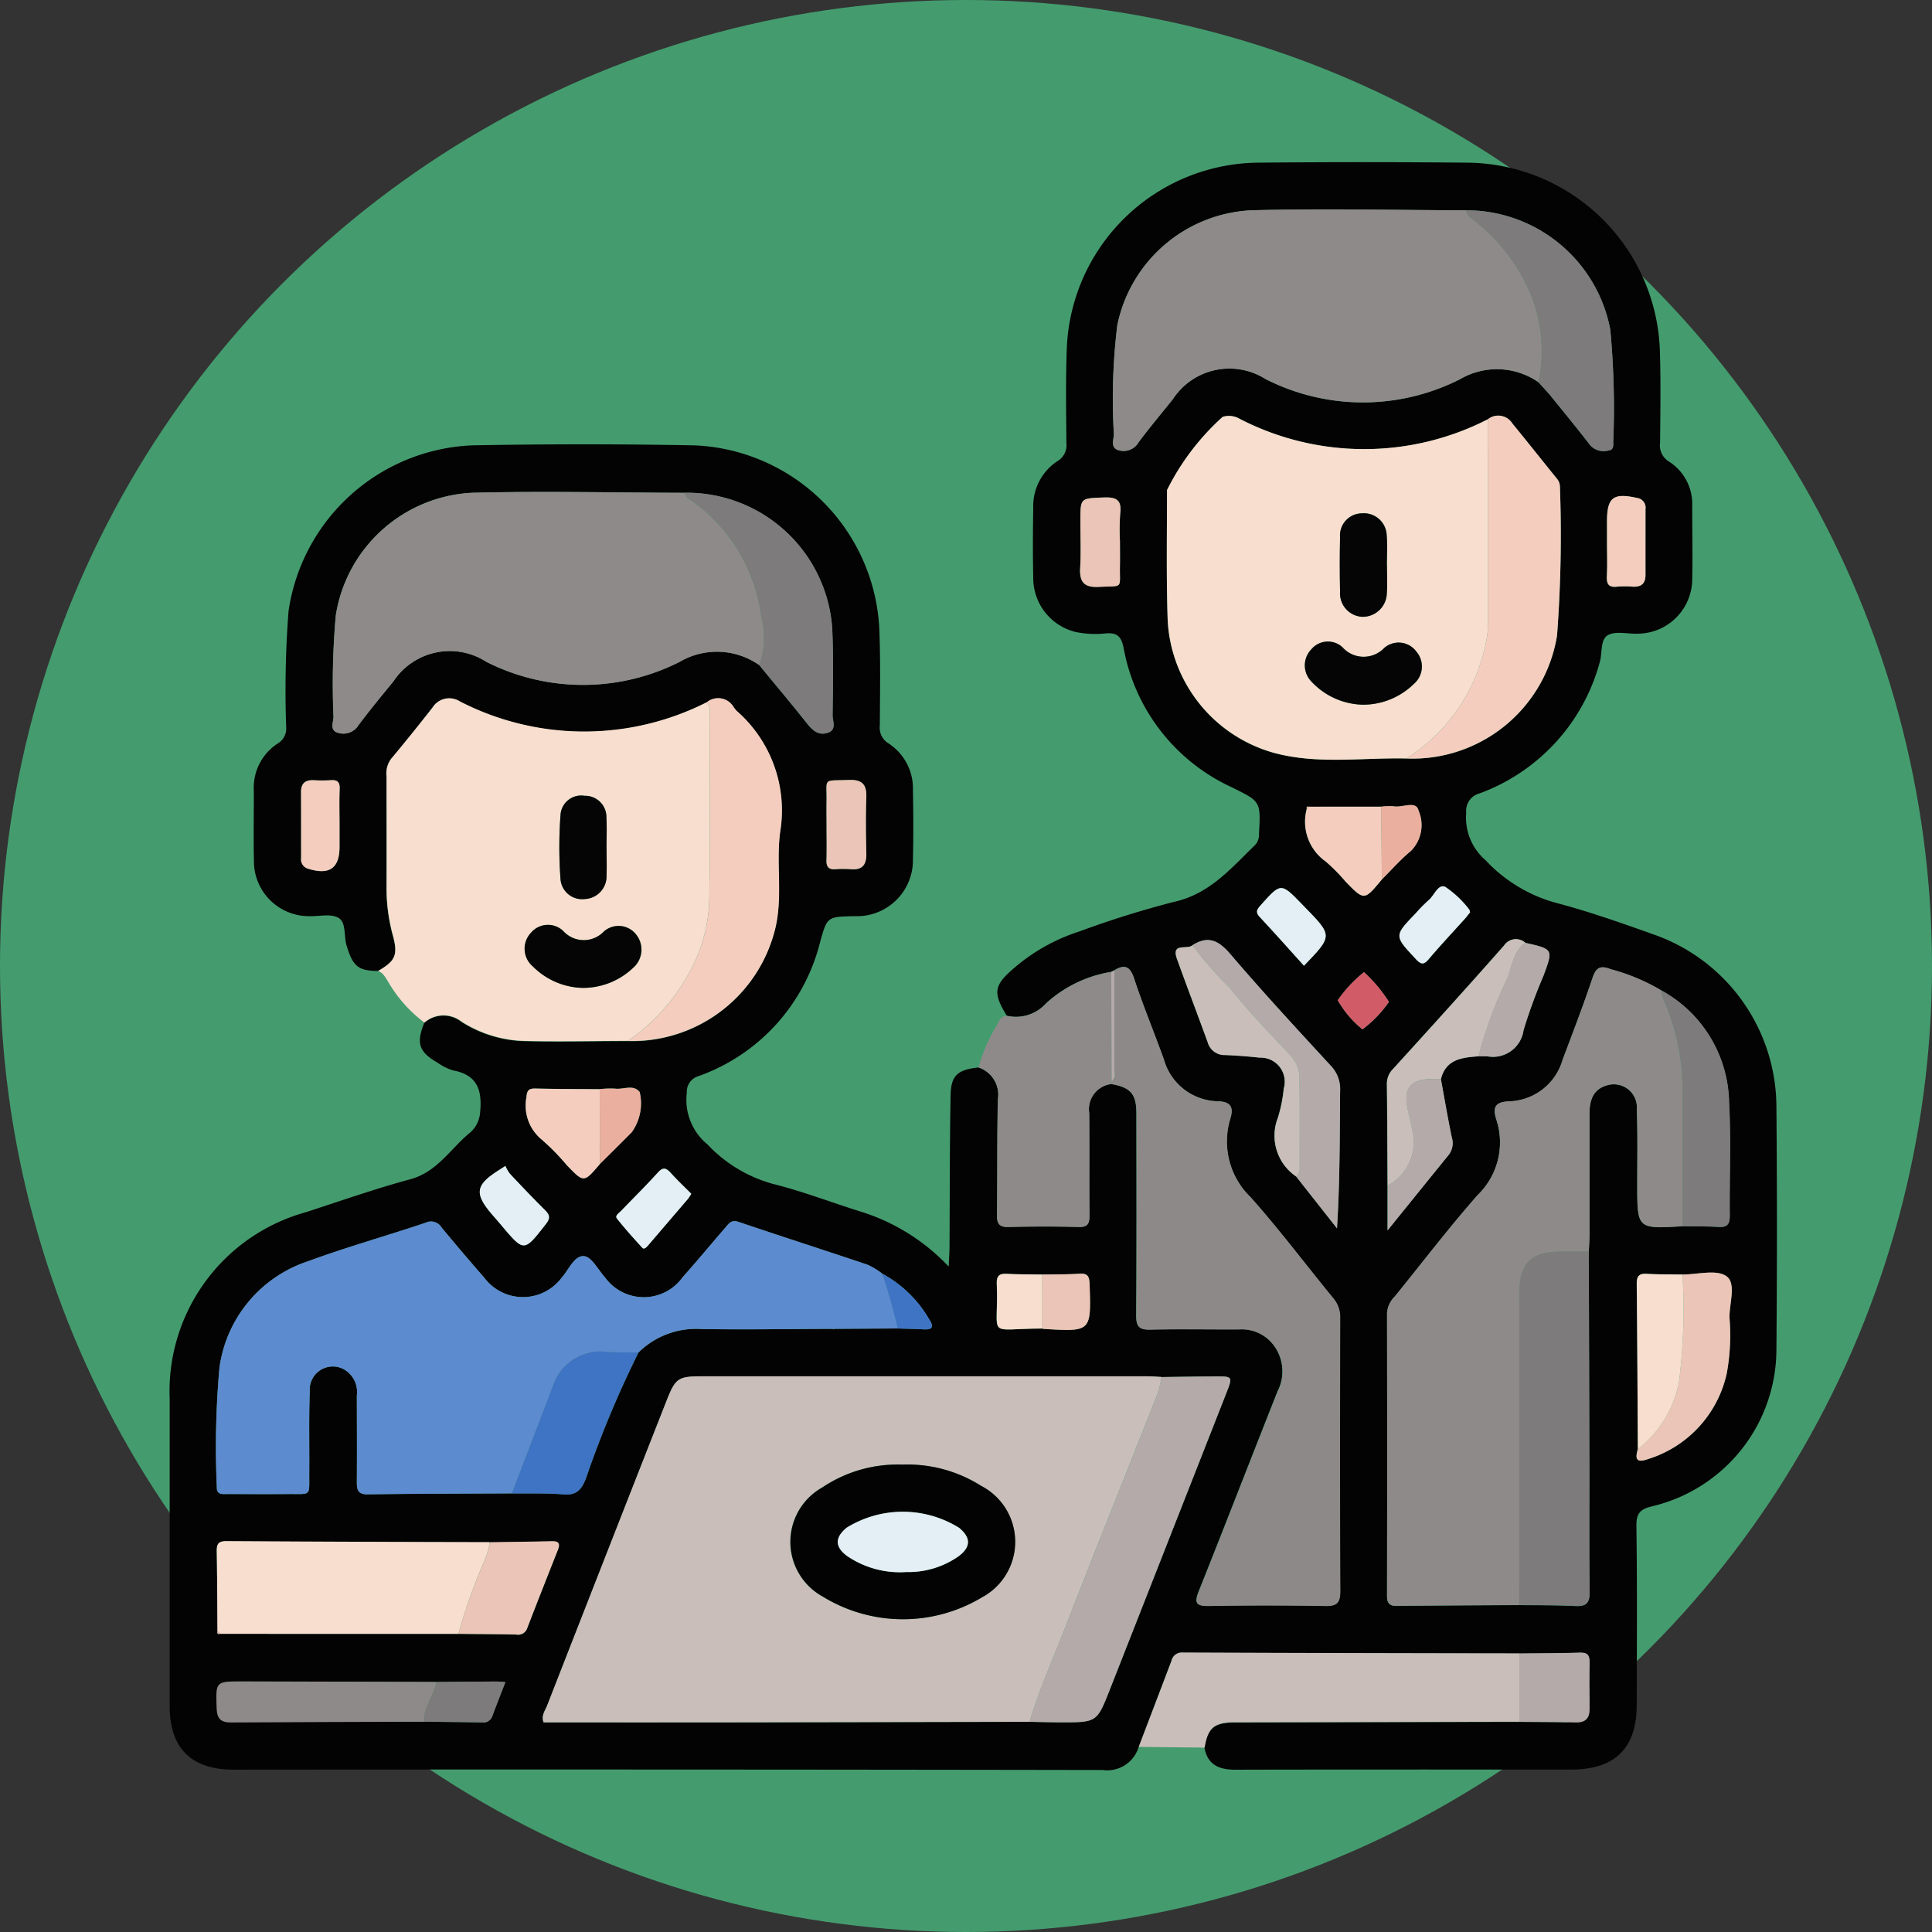 <svg xmlns="http://www.w3.org/2000/svg" width="92" height="92" viewBox="0 0 92 92">
  <rect x="0" y="0" width="92" height="92" fill="#333333" stroke="none"/>
  <g id="Grupo_963290" data-name="Grupo 963290" transform="translate(-743.379 -963.556)">
    <g id="Grupo_963195" data-name="Grupo 963195" transform="translate(308.379 -3377.444)">
      <circle id="Elipse_7706" data-name="Elipse 7706" cx="46" cy="46" r="46" transform="translate(435 4341)" fill="#449c6e"/>
      <g id="Grupo_980777" data-name="Grupo 980777" transform="translate(81.904 3786.901)">
        <path id="Trazado_640708" data-name="Trazado 640708" d="M371.1,600.335c-.952-.008-1.2-.22-1.5-1.211-.135-.446-.013-1.083-.371-1.308s-.912-.077-1.383-.09a2.619,2.619,0,0,1-2.659-2.645c-.023-1.12,0-2.242-.006-3.363a2.507,2.507,0,0,1,1.147-2.219.825.825,0,0,0,.395-.786,49.378,49.378,0,0,1,.114-5.521,9.233,9.233,0,0,1,8.725-7.885q5.3-.1,10.61,0a9.2,9.2,0,0,1,8.791,8.631c.068,1.566.038,3.138.03,4.707a.868.868,0,0,0,.42.858,2.556,2.556,0,0,1,1.156,2.223c.02,1.1.026,2.192,0,3.288a2.665,2.665,0,0,1-2.764,2.712c-1.334.025-1.32.029-1.661,1.252a9.111,9.111,0,0,1-5.781,6.364.772.772,0,0,0-.561.788,2.747,2.747,0,0,0,.985,2.467,6.721,6.721,0,0,0,3.122,1.88c1.394.348,2.744.867,4.117,1.3a9.716,9.716,0,0,1,4.245,2.634c.018-.388.038-.643.04-.9.015-2.415.007-4.831.051-7.246.017-.962.334-1.225,1.328-1.335a1.364,1.364,0,0,1,.921,1.514c-.041,1.837-.019,3.676-.043,5.514-.005.4.1.578.538.568,1.118-.026,2.237-.03,3.353,0,.468.013.516-.2.512-.58-.015-1.615,0-3.23-.011-4.844a1.206,1.206,0,0,1,1.051-1.384c.918.161,1.193.471,1.195,1.388,0,3.213.013,6.426-.01,9.639,0,.526.147.678.669.666,1.419-.033,2.839,0,4.259-.011a1.9,1.9,0,0,1,1.48.59,2.071,2.071,0,0,1,.325,2.359c-1.256,3.167-2.483,6.344-3.748,9.507-.226.565-.149.726.483.715q2.764-.051,5.529,0c.557.01.72-.149.717-.711-.022-4.334-.016-8.667-.006-13a1.382,1.382,0,0,0-.33-.948c-1.312-1.6-2.555-3.254-3.927-4.8a3.694,3.694,0,0,1-.968-3.764c.152-.507.03-.783-.57-.81a2.729,2.729,0,0,1-2.6-2c-.464-1.286-.988-2.552-1.417-3.849-.194-.588-.454-.682-.943-.385l-.145.074a6.021,6.021,0,0,0-3.1,1.5,1.925,1.925,0,0,1-1.866.589c-.672-1.1-.619-1.444.355-2.278a8.97,8.97,0,0,1,3.1-1.735,46.391,46.391,0,0,1,4.472-1.4c1.725-.37,2.741-1.6,3.893-2.712a.714.714,0,0,0,.19-.537c.087-1.556.08-1.535-1.3-2.218a9.09,9.09,0,0,1-5.147-6.636c-.11-.546-.309-.737-.86-.689a4.691,4.691,0,0,1-1.41-.065,2.645,2.645,0,0,1-2.033-2.622c-.024-1.1-.018-2.191,0-3.287a2.564,2.564,0,0,1,1.147-2.227.873.873,0,0,0,.432-.853c-.013-1.518-.038-3.039.02-4.556a9.212,9.212,0,0,1,9.08-8.807q5-.048,10.01,0a9.261,9.261,0,0,1,9.152,8.989c.045,1.443.02,2.888.01,4.332a.9.9,0,0,0,.429.917,2.387,2.387,0,0,1,1.1,2.087c0,1.17.025,2.341,0,3.511a2.609,2.609,0,0,1-2.629,2.593c-.472.013-1.034-.135-1.391.073-.372.217-.251.853-.387,1.3a9.221,9.221,0,0,1-5.732,6.238.849.849,0,0,0-.623.907,2.676,2.676,0,0,0,.925,2.273,7.157,7.157,0,0,0,3.3,2.013c1.582.415,3.132.96,4.674,1.51a8.721,8.721,0,0,1,5.872,8.19q.05,5.789,0,11.578a7.687,7.687,0,0,1-5.93,7.474c-.542.134-.745.319-.737.919.04,2.838.022,5.677.016,8.515,0,2.085-1.031,3.1-3.13,3.1-5.329,0-10.657-.006-15.986.007-.769,0-1.313-.224-1.47-1.042.152-.945.455-1.2,1.442-1.207q6.772-.016,13.544-.026c.894.008,1.788,0,2.682.03.484.014.676-.2.67-.668-.009-.72-.013-1.442,0-2.162.007-.33-.064-.505-.448-.493-.968.03-1.936.028-2.9.039q-8.014-.017-16.028-.04a.5.5,0,0,0-.535.393q-.775,2.05-1.561,4.1a1.561,1.561,0,0,1-1.713,1.09q-20.692-.035-41.383-.017c-2.013,0-3.043-1.021-3.044-3.016q0-7.32,0-14.64a8.846,8.846,0,0,1,6.481-8.888c1.652-.535,3.293-1.115,4.968-1.567,1.262-.34,1.887-1.4,2.778-2.161a1.4,1.4,0,0,0,.552-.989c.111-1.061-.1-1.818-1.284-2.036a2.515,2.515,0,0,1-.731-.363c-.9-.516-1.034-.93-.641-1.9a1.381,1.381,0,0,1,1.77-.046,5.867,5.867,0,0,0,2.947.917c1.659.042,3.32,0,4.979,0a7.017,7.017,0,0,0,7.024-5.409c.345-1.5.025-3.036.218-4.53a6.29,6.29,0,0,0-2.074-5.786,1.935,1.935,0,0,1-.138-.176.852.852,0,0,0-1.29-.222,12.925,12.925,0,0,1-11.752-.048.937.937,0,0,0-1.3.3c-.644.82-1.295,1.635-1.965,2.433a1.162,1.162,0,0,0-.221.833c0,1.764.007,3.528,0,5.292a8.616,8.616,0,0,0,.3,2.28C372.056,599.565,371.932,599.862,371.1,600.335Zm31.622,14.456c-.566-.009-1.133,0-1.7-.033-.359-.019-.479.117-.465.467.109,2.659-.592,2.146,2.162,2.138a.431.431,0,0,0,.072.017c2.27.138,2.261.138,2.188-2.116-.012-.364-.075-.541-.486-.512C403.91,614.792,403.317,614.78,402.726,614.791Zm-21.073-8.827c-1.014-.009-2.028-.008-3.042-.031-.308-.007-.421.071-.442.4a2.092,2.092,0,0,0,.73,2.034,11,11,0,0,1,1.193,1.218c.808.842.808.842,1.573-.061.505-.5,1.013-1,1.515-1.512a2.361,2.361,0,0,0,.379-1.914c-.3-.379-.775-.111-1.169-.162A4.423,4.423,0,0,0,381.653,605.963Zm33.78-13.449c-.1-.025-.136.01-.109.11a2.31,2.31,0,0,0,.892,2.49,8.3,8.3,0,0,1,.945.954c.9.925.9.925,1.739-.091.458-.455.886-.946,1.38-1.357a1.743,1.743,0,0,0,.364-1.93c-.111-.489-.776-.115-1.185-.2a2.551,2.551,0,0,0-.594.021Zm15.656,30.593c-.129.44-.094.673.47.477a5.51,5.51,0,0,0,3.76-4.066,10.041,10.041,0,0,0,.134-2.669c-.01-.683.325-1.644-.144-1.977s-1.379-.079-2.095-.081c-.57-.009-1.14,0-1.709-.034-.364-.021-.471.12-.468.469C431.063,617.853,431.074,620.48,431.089,623.107ZM423.5,604.4c.148,0,.3,0,.445.006a1.469,1.469,0,0,0,1.7-1.25,24.765,24.765,0,0,1,.943-2.578c.477-1.278.476-1.278-.861-1.581a.673.673,0,0,0-1.014.127c-1.738,1.977-3.511,3.924-5.28,5.872a.986.986,0,0,0-.3.724c.019,1.614.023,3.227.032,4.841v2.129c1.044-1.291,1.974-2.444,2.909-3.594a.912.912,0,0,0,.148-.837c-.191-.922-.348-1.852-.519-2.779C421.952,604.528,422.722,604.457,423.5,604.4Zm-50.218,31.686c.915.01,1.83.014,2.746.034a.458.458,0,0,0,.515-.314c.193-.525.4-1.045.617-1.606-.213-.013-.335-.028-.458-.027q-1.41.009-2.821.024-4.63-.013-9.261-.025c-1.269,0-1.252,0-1.2,1.3.018.485.212.656.681.653C367.159,636.1,370.221,636.094,373.283,636.084Zm41.534-25.962,1.944,2.469c.141-2.233.13-4.388.149-6.542a1.6,1.6,0,0,0-.444-1.2c-1.616-1.756-3.239-3.508-4.788-5.322-.556-.652-1.055-.89-1.8-.418-.235.23-1.025-.151-.737.648.478,1.329.983,2.648,1.465,3.976a.828.828,0,0,0,.834.6c.545.021,1.091.065,1.634.124a1.148,1.148,0,0,1,1.151,1.473,6.936,6.936,0,0,1-.277,1.384A2.344,2.344,0,0,0,414.817,610.121Zm-51.37,21.66c-.021.1.018.147.124.122l11.355,0c.917.01,1.834.014,2.752.034a.455.455,0,0,0,.52-.3c.48-1.247.971-2.489,1.462-3.731.111-.281.055-.417-.273-.409-.99.022-1.981.033-2.971.049q-6.274-.021-12.548-.048c-.379,0-.457.143-.451.482C363.44,629.242,363.44,630.512,363.447,631.781Zm59.455-67.67c-3.407-.007-6.817-.091-10.222,0a6.854,6.854,0,0,0-6.377,5.46,28.81,28.81,0,0,0-.165,5.208c-.007.258-.182.641.23.76a.829.829,0,0,0,.953-.389c.519-.7,1.082-1.363,1.625-2.043a3.215,3.215,0,0,1,4.409-.963,10.226,10.226,0,0,0,9.271.007,3.475,3.475,0,0,1,3.725.142c.2.221.406.435.593.664.628.772,1.259,1.541,1.866,2.329a.861.861,0,0,0,.874.264c.246-.02.238-.22.233-.392a40.375,40.375,0,0,0-.141-5.363A6.979,6.979,0,0,0,422.9,564.112Zm-33.651,21.658c.757.921,1.526,1.831,2.264,2.767.269.341.551.6.994.457s.229-.552.232-.835c.016-1.392.046-2.787-.02-4.177a6.943,6.943,0,0,0-7.033-6.419c-3.383-.007-6.768-.089-10.148,0a6.922,6.922,0,0,0-6.454,5.828,36.757,36.757,0,0,0-.111,4.842c-.005.256-.2.648.22.761a.851.851,0,0,0,.971-.364c.533-.719,1.107-1.407,1.672-2.1a3.214,3.214,0,0,1,4.419-.916,10.2,10.2,0,0,0,9.2,0A3.509,3.509,0,0,1,389.252,585.769Zm39.5,27.932c.012-.273.034-.546.034-.818q0-2.874,0-5.748c0-.614.15-1.154.817-1.35a1.1,1.1,0,0,1,1.436,1.153c.045,1.193.02,2.388.021,3.582,0,2.1,0,2.1,2.154,1.97.571.009,1.143,0,1.711.034.436.029.544-.147.539-.557-.02-1.788.066-3.581-.033-5.363a6.205,6.205,0,0,0-3.242-5.351,9.5,9.5,0,0,0-2.393-1c-.461-.184-.688-.114-.86.4-.444,1.319-.945,2.619-1.434,3.923a2.733,2.733,0,0,1-2.548,1.969c-.65.032-.8.262-.6.879a3.477,3.477,0,0,1-.88,3.568c-1.383,1.567-2.652,3.234-3.97,4.858a1.2,1.2,0,0,0-.359.789q.013,6.724,0,13.449c0,.348.107.487.47.483,1.942-.023,3.883-.028,5.825-.04.895.012,1.791,0,2.683.046.53.028.677-.165.67-.679-.025-1.915-.007-3.831-.011-5.746Q428.77,618.924,428.751,613.7Zm-8.683-23.484a6.973,6.973,0,0,0,7.172-5.854,63.856,63.856,0,0,0,.138-7.079.6.6,0,0,0-.157-.406c-.7-.871-1.4-1.747-2.107-2.612a.792.792,0,0,0-1.17-.2,12.918,12.918,0,0,1-11.834-.031,1.008,1.008,0,0,0-.792-.085,11.7,11.7,0,0,0-2.65,3.486c0,2.065-.037,4.132.032,6.195a6.927,6.927,0,0,0,5.058,6.317C415.837,590.512,417.963,590.17,420.068,590.217ZM383.5,618.505a3.881,3.881,0,0,1,2.969-1.119c2.087.036,4.175,0,6.262-.009l.06.025.06-.025,2.994-.017c.418.013.836.021,1.253.042.439.022.455-.159.248-.475a5.725,5.725,0,0,0-2.242-2.181,3.651,3.651,0,0,0-.694-.42c-2.048-.69-4.107-1.35-6.154-2.043-.332-.112-.453.079-.612.264-.683.792-1.352,1.6-2.047,2.378a2.274,2.274,0,0,1-3.679.019c-.333-.366-.645-.995-1.009-1.027-.465-.042-.726.644-1.066,1.023a2.3,2.3,0,0,1-3.689,0q-1.033-1.181-2.033-2.39a.584.584,0,0,0-.753-.227c-1.86.628-3.755,1.157-5.6,1.836a6.216,6.216,0,0,0-4.223,5.076,42.736,42.736,0,0,0-.125,5.667c-.012.4.27.341.511.342.946,0,1.893.008,2.839,0,1.184-.01,1.043.15,1.052-1.015.01-1.295-.023-2.591.024-3.884a1.1,1.1,0,0,1,1.605-1.051,1.241,1.241,0,0,1,.637,1.255c0,1.37.008,2.74,0,4.109,0,.373.039.6.512.6,2.29-.032,4.58-.034,6.87-.046.818.011,1.639-.02,2.451.048.608.051.846-.194,1.067-.732A49.513,49.513,0,0,1,383.5,618.505Zm18.629,17.585c.5.008.994.023,1.49.024,1.712,0,1.713,0,2.329-1.567q2.777-7.065,5.552-14.13c.3-.773.3-.779-.557-.774s-1.689.02-2.533.031c-.223-.011-.446-.031-.67-.031q-10.608,0-21.215,0c-1.141,0-1.265.087-1.693,1.177q-2.845,7.247-5.681,14.5c-.094.241-.293.474-.169.8q4.509,0,9.03,0Q395.071,636.105,402.129,636.09Zm-9.672-42.746c0,.57.013,1.141-.005,1.711-.01.316.1.458.423.435a4.861,4.861,0,0,1,.743,0c.564.047.741-.235.729-.758-.019-.892-.031-1.786,0-2.677.023-.618-.219-.837-.83-.814-1.291.049-1.037-.132-1.063,1.062C392.451,592.649,392.457,593,392.457,593.344Zm13.97-13.461a10.947,10.947,0,0,1,.01-1.338c.081-.65-.193-.784-.789-.759-1.105.045-1.107.011-1.107,1.127,0,.744.033,1.49-.01,2.231-.039.675.194.94.893.9,1.183-.061.982.122,1-.975C406.433,580.677,406.427,580.28,406.427,579.883Zm-37.164,13.5c0-.572-.016-1.144.006-1.715.013-.33-.107-.443-.427-.418a7.083,7.083,0,0,1-.82,0c-.4-.014-.6.16-.592.573.008,1.044,0,2.089.005,3.133a.458.458,0,0,0,.336.509c1.006.315,1.492-.02,1.492-1.041Zm60.357-13.492c0,.547.02,1.1-.007,1.641-.019.375.08.556.488.506a4.517,4.517,0,0,1,.745,0c.4.019.608-.139.605-.558-.006-1.044,0-2.088,0-3.133a.465.465,0,0,0-.4-.533c-1.13-.255-1.432-.029-1.432,1.11Zm-52.459,29.731-.314.2c-1.115.707-1.176,1.116-.315,2.114.147.169.294.339.438.51,1.086,1.287,1.074,1.278,2.118-.058.228-.292.181-.445-.051-.675-.566-.561-1.115-1.139-1.66-1.72A1.792,1.792,0,0,1,377.162,609.622Zm8.853,1.325c-.324-.327-.664-.644-.972-.99-.225-.252-.376-.293-.628-.013-.564.626-1.166,1.216-1.75,1.824-.1.1-.3.219-.189.355.382.485.8.947,1.214,1.4.066.072.176-.012.246-.093q.965-1.131,1.934-2.259A2.44,2.44,0,0,0,386.015,610.947Zm37.083-13.4c-.017-.059-.016-.116-.044-.144a4.84,4.84,0,0,0-1.128-1.065c-.347-.166-.529.409-.8.632a7.331,7.331,0,0,0-.626.638c-1.023,1.063-1.013,1.054.013,2.156.246.264.372.3.62.011.562-.664,1.159-1.3,1.741-1.945C422.953,597.734,423.025,597.634,423.1,597.544Zm-7.909,2.541c1.369-1.423,1.369-1.423.066-2.766l-.156-.161c-1.011-1.042-1-1.035-1.991.074-.191.214-.208.331-.014.54C413.8,598.533,414.491,599.311,415.189,600.085Zm4.048,1.722a6.967,6.967,0,0,0-1.188-1.418,6.307,6.307,0,0,0-1.25,1.339,4.854,4.854,0,0,0,1.179,1.386A5.683,5.683,0,0,0,419.237,601.807Z" transform="translate(0)" fill="#030303"/>
        <path id="Trazado_640709" data-name="Trazado 640709" d="M406.222,663.4c-1.66,0-3.321.042-4.979,0a5.867,5.867,0,0,1-2.947-.917,1.381,1.381,0,0,0-1.77.046,6.462,6.462,0,0,1-1.714-1.923c-.133-.212-.239-.436-.487-.538.828-.473.951-.771.7-1.7a8.615,8.615,0,0,1-.3-2.28c.008-1.764,0-3.528,0-5.291a1.162,1.162,0,0,1,.221-.833c.67-.8,1.321-1.613,1.965-2.433a.937.937,0,0,1,1.3-.3,12.926,12.926,0,0,0,11.752.048c.2.173.144.411.144.628,0,2.934.034,5.869-.016,8.8a7.482,7.482,0,0,1-.7,2.94A9.414,9.414,0,0,1,406.222,663.4Zm-2.148-2.525a3.46,3.46,0,0,0,2.387-.945,1.148,1.148,0,0,0,.142-1.605,1.057,1.057,0,0,0-1.533-.129,1.318,1.318,0,0,1-1.926-.025,1.053,1.053,0,0,0-1.536.077,1.1,1.1,0,0,0,.081,1.6A3.459,3.459,0,0,0,404.074,660.878Zm1.124-6.693h0c0-.471.022-.943-.006-1.412a1.01,1.01,0,0,0-1.038-1.042.984.984,0,0,0-1.147.921,20.816,20.816,0,0,0,0,3.043,1.03,1.03,0,0,0,1.139.952,1.084,1.084,0,0,0,1.053-1.124C405.216,655.079,405.2,654.632,405.2,654.185Z" transform="translate(-23.22 -59.736)" fill="#f8decf"/>
        <path id="Trazado_640710" data-name="Trazado 640710" d="M515.273,803.325q.781-2.048,1.561-4.1a.5.5,0,0,1,.535-.393q8.014.031,16.028.04,0,1.627,0,3.255-6.772.013-13.544.026c-.987,0-1.29.261-1.442,1.207Z" transform="translate(-107.951 -166.041)" fill="#c9beba"/>
        <path id="Trazado_640711" data-name="Trazado 640711" d="M496.13,695.936a1.206,1.206,0,0,0-1.051,1.384c.015,1.615,0,3.23.011,4.844,0,.381-.045.593-.512.58-1.117-.031-2.236-.028-3.353,0-.44.01-.543-.164-.538-.568.024-1.838,0-3.677.043-5.514a1.364,1.364,0,0,0-.921-1.514,7.746,7.746,0,0,1,.848-1.978c.125-.2.178-.485.5-.482a1.924,1.924,0,0,0,1.866-.589,6.022,6.022,0,0,1,3.1-1.5q.01,2.6.02,5.2C496.139,695.848,496.134,695.892,496.13,695.936Z" transform="translate(-90.112 -90.216)" fill="#8f8a8a"/>
        <path id="Trazado_640712" data-name="Trazado 640712" d="M443.687,771.355q-7.058.013-14.117.024-4.518.005-9.03,0c-.124-.326.075-.559.169-.8q2.831-7.252,5.681-14.5c.428-1.09.551-1.177,1.693-1.177q10.607,0,21.215,0c.223,0,.446.021.67.031a5.522,5.522,0,0,1-.187.79c-1.444,3.662-2.917,7.312-4.338,10.982C444.846,768.254,444.155,769.763,443.687,771.355Zm-6.074-12.248A6.437,6.437,0,0,0,433.8,760.2a2.97,2.97,0,0,0,.025,5.191,7.3,7.3,0,0,0,7.569.046,3,3,0,0,0-.027-5.318A6.563,6.563,0,0,0,437.613,759.108Z" transform="translate(-41.558 -135.266)" fill="#c9beba"/>
        <path id="Trazado_640713" data-name="Trazado 640713" d="M382.641,743.188c-2.29.013-4.581.014-6.87.046-.473.007-.516-.223-.512-.6.012-1.37.005-2.739,0-4.109a1.241,1.241,0,0,0-.637-1.255,1.1,1.1,0,0,0-1.605,1.051c-.047,1.293-.014,2.59-.024,3.884-.009,1.165.132,1-1.052,1.015-.946.008-1.893,0-2.839,0-.241,0-.523.056-.511-.342a42.74,42.74,0,0,1,.125-5.667,6.216,6.216,0,0,1,4.223-5.076c1.84-.679,3.735-1.208,5.6-1.836a.584.584,0,0,1,.753.227q1,1.21,2.033,2.39a2.3,2.3,0,0,0,3.689,0c.34-.379.6-1.065,1.066-1.023.364.033.677.661,1.009,1.027a2.274,2.274,0,0,0,3.679-.019c.695-.781,1.364-1.586,2.047-2.378.159-.185.28-.376.612-.264,2.048.693,4.106,1.354,6.154,2.043a3.658,3.658,0,0,1,.694.42,25.933,25.933,0,0,1,.741,2.614l-2.994.017h-.12c-2.087.007-4.175.045-6.262.009a3.882,3.882,0,0,0-2.969,1.119c-.5-.008-.995,0-1.491-.027a2.381,2.381,0,0,0-2.6,1.667Z" transform="translate(-5.17 -117.977)" fill="#5d8bcf"/>
        <path id="Trazado_640714" data-name="Trazado 640714" d="M531.148,618.481c-2.105-.048-4.231.295-6.309-.27a6.927,6.927,0,0,1-5.058-6.317c-.069-2.063-.031-4.13-.032-6.195a11.694,11.694,0,0,1,2.65-3.486,1.008,1.008,0,0,1,.792.085,12.918,12.918,0,0,0,11.834.031q0,4.928.005,9.856a3.428,3.428,0,0,1-.059.59A8.509,8.509,0,0,1,531.148,618.481Zm-2.062-2.561a3.46,3.46,0,0,0,2.419-.992,1.091,1.091,0,0,0,.111-1.544,1.045,1.045,0,0,0-1.529-.16,1.35,1.35,0,0,1-1.985-.041,1.026,1.026,0,0,0-1.48.1,1.1,1.1,0,0,0,.013,1.545A3.444,3.444,0,0,0,529.086,615.92Zm1.135-6.644h0c0-.471.033-.945-.008-1.412a1.09,1.09,0,0,0-1.194-1.057,1.051,1.051,0,0,0-1.026,1.135c-.021.867-.02,1.736,0,2.6a1.116,1.116,0,0,0,1.069,1.191,1.149,1.149,0,0,0,1.157-1.121C530.249,610.17,530.221,609.722,530.221,609.276Z" transform="translate(-111.08 -28.264)" fill="#f8decf"/>
        <path id="Trazado_640715" data-name="Trazado 640715" d="M568.825,702.18c-2.154.129-2.153.129-2.154-1.97,0-1.194.024-2.39-.021-3.582a1.1,1.1,0,0,0-1.436-1.153c-.668.2-.817.736-.817,1.35q0,2.874,0,5.748c0,.272-.022.545-.034.818-.472,0-.944,0-1.417,0-1.316,0-1.886.581-1.887,1.916q0,7.455-.009,14.91c-1.942.012-3.884.017-5.825.04-.363,0-.47-.135-.47-.483q.012-6.724,0-13.449a1.2,1.2,0,0,1,.359-.789c1.319-1.624,2.588-3.291,3.97-4.858a3.477,3.477,0,0,0,.88-3.568c-.194-.617-.046-.847.6-.879a2.733,2.733,0,0,0,2.548-1.969c.489-1.3.99-2.6,1.434-3.923.171-.509.4-.579.86-.4a9.5,9.5,0,0,1,2.393,1,2.275,2.275,0,0,0,.107.426,10.582,10.582,0,0,1,.914,4.4C568.844,697.9,568.826,700.042,568.825,702.18Z" transform="translate(-135.608 -89.69)" fill="#8f8a8a"/>
        <path id="Trazado_640716" data-name="Trazado 640716" d="M407.375,622.5a3.509,3.509,0,0,0-3.79-.155,10.2,10.2,0,0,1-9.2,0,3.214,3.214,0,0,0-4.419.916c-.565.694-1.139,1.383-1.672,2.1a.851.851,0,0,1-.971.364c-.419-.113-.225-.5-.22-.761a36.758,36.758,0,0,1,.111-4.842,6.922,6.922,0,0,1,6.454-5.828c3.38-.089,6.765-.007,10.148,0,.047.084.073.2.144.248a8.016,8.016,0,0,1,3.515,5.713A3.793,3.793,0,0,1,407.375,622.5Z" transform="translate(-18.124 -36.727)" fill="#8f8a8a"/>
        <path id="Trazado_640717" data-name="Trazado 640717" d="M531.435,577.553a3.475,3.475,0,0,0-3.725-.142,10.226,10.226,0,0,1-9.271-.007,3.215,3.215,0,0,0-4.409.963c-.543.68-1.106,1.345-1.625,2.043a.829.829,0,0,1-.953.389c-.412-.119-.237-.5-.23-.76a28.81,28.81,0,0,1,.165-5.208,6.854,6.854,0,0,1,6.377-5.46c3.4-.094,6.814-.009,10.222,0,.053.108.079.252.164.318a8.7,8.7,0,0,1,2.663,3.138A7.133,7.133,0,0,1,531.435,577.553Z" transform="translate(-105.083 -5.258)" fill="#8f8a8a"/>
        <path id="Trazado_640718" data-name="Trazado 640718" d="M510.921,695.38c0-.044.009-.088.015-.132.212-.171.127-.41.128-.62.005-1.553,0-3.105,0-4.658.489-.3.748-.2.943.385.429,1.3.953,2.563,1.417,3.849a2.729,2.729,0,0,0,2.6,2c.6.027.722.3.57.81a3.694,3.694,0,0,0,.968,3.764c1.372,1.542,2.614,3.2,3.927,4.8a1.382,1.382,0,0,1,.33.948c-.01,4.334-.016,8.667.006,13,0,.563-.16.721-.717.711q-2.764-.049-5.529,0c-.632.011-.709-.15-.483-.715,1.265-3.163,2.492-6.34,3.748-9.507a2.071,2.071,0,0,0-.325-2.359,1.9,1.9,0,0,0-1.48-.59c-1.42.007-2.84-.021-4.259.011-.522.012-.673-.14-.669-.666.023-3.213.014-6.426.01-9.639C512.114,695.851,511.838,695.541,510.921,695.38Z" transform="translate(-104.902 -89.66)" fill="#8e8989"/>
        <path id="Trazado_640719" data-name="Trazado 640719" d="M575.776,751.888q0-7.455.009-14.91c0-1.336.571-1.915,1.887-1.916.472,0,.944,0,1.417,0q.016,5.223.031,10.445c0,1.915-.015,3.831.011,5.746.007.514-.14.706-.67.679C577.567,751.888,576.671,751.9,575.776,751.888Z" transform="translate(-150.337 -121.363)" fill="#7d7b7b"/>
        <path id="Trazado_640720" data-name="Trazado 640720" d="M380.163,785.53l-11.355,0-.124-.122c-.008-1.27-.007-2.539-.029-3.809-.006-.339.071-.484.451-.482q6.274.038,12.548.048a3.769,3.769,0,0,1-.292.979A25.46,25.46,0,0,0,380.163,785.53Z" transform="translate(-5.236 -153.632)" fill="#f8decf"/>
        <path id="Trazado_640721" data-name="Trazado 640721" d="M497.932,771.359c.468-1.592,1.159-3.1,1.756-4.644,1.421-3.671,2.894-7.321,4.338-10.982a5.525,5.525,0,0,0,.187-.79c.844-.011,1.689-.027,2.533-.031s.861,0,.557.774q-2.775,7.065-5.552,14.13c-.616,1.568-.617,1.57-2.329,1.567C498.926,771.382,498.429,771.367,497.932,771.359Z" transform="translate(-95.803 -135.269)" fill="#b5aaaa"/>
        <path id="Trazado_640722" data-name="Trazado 640722" d="M557.839,618.448a8.509,8.509,0,0,0,3.823-5.706,3.429,3.429,0,0,0,.059-.59q0-4.928-.005-9.856a.792.792,0,0,1,1.17.2c.709.865,1.4,1.741,2.107,2.612a.6.6,0,0,1,.157.406,63.843,63.843,0,0,1-.138,7.079A6.973,6.973,0,0,1,557.839,618.448Z" transform="translate(-137.771 -28.231)" fill="#f4cdbf"/>
        <path id="Trazado_640723" data-name="Trazado 640723" d="M434.057,663.361a9.415,9.415,0,0,0,3.17-3.752,7.483,7.483,0,0,0,.7-2.94c.051-2.933.019-5.868.016-8.8,0-.217.059-.454-.144-.628a.852.852,0,0,1,1.29.222,1.947,1.947,0,0,0,.138.175,6.29,6.29,0,0,1,2.074,5.786c-.193,1.494.127,3.032-.218,4.53A7.017,7.017,0,0,1,434.057,663.361Z" transform="translate(-51.055 -59.694)" fill="#f4cdbf"/>
        <path id="Trazado_640724" data-name="Trazado 640724" d="M570.755,577.64a7.133,7.133,0,0,0-.622-4.727,8.7,8.7,0,0,0-2.663-3.138c-.086-.066-.111-.21-.164-.318a6.979,6.979,0,0,1,6.875,5.685,40.365,40.365,0,0,1,.141,5.363c.005.172.013.373-.233.392a.861.861,0,0,1-.874-.264c-.607-.788-1.238-1.557-1.866-2.329C571.161,578.074,570.953,577.861,570.755,577.64Z" transform="translate(-144.403 -5.345)" fill="#7d7b7b"/>
        <path id="Trazado_640725" data-name="Trazado 640725" d="M446.591,622.576a3.792,3.792,0,0,0,.1-2.246,8.016,8.016,0,0,0-3.515-5.713c-.071-.048-.1-.164-.144-.248a6.943,6.943,0,0,1,7.033,6.419c.066,1.39.036,2.785.02,4.177,0,.284.21.692-.232.835s-.725-.116-.994-.457C448.117,624.407,447.347,623.5,446.591,622.576Z" transform="translate(-57.339 -36.807)" fill="#7d7b7b"/>
        <path id="Trazado_640726" data-name="Trazado 640726" d="M523.821,685.765c.743-.471,1.242-.233,1.8.418,1.549,1.814,3.171,3.567,4.787,5.322a1.6,1.6,0,0,1,.444,1.2c-.02,2.154-.008,4.31-.149,6.542l-1.944-2.469a.431.431,0,0,0,.167-.393c0-1.444.012-2.888-.009-4.331a1.576,1.576,0,0,0-.456-1.068c-.979-1.053-1.99-2.085-2.883-3.209A16.728,16.728,0,0,1,523.821,685.765Z" transform="translate(-113.94 -86.656)" fill="#b5aaaa"/>
        <path id="Trazado_640727" data-name="Trazado 640727" d="M415.587,757.74l1.936-5.067a2.381,2.381,0,0,1,2.6-1.667c.5.031.994.019,1.491.027a49.5,49.5,0,0,0-2.511,6.022c-.221.539-.459.783-1.067.732C417.226,757.72,416.4,757.751,415.587,757.74Z" transform="translate(-38.116 -132.528)" fill="#3f73c4"/>
        <path id="Trazado_640728" data-name="Trazado 640728" d="M599.353,704.737c0-2.138.019-4.276,0-6.414a10.583,10.583,0,0,0-.915-4.4,2.284,2.284,0,0,1-.107-.426,6.2,6.2,0,0,1,3.242,5.351c.1,1.783.013,3.575.033,5.363,0,.41-.1.586-.539.557C600.5,704.734,599.924,704.746,599.353,704.737Z" transform="translate(-166.136 -92.247)" fill="#7d7b7b"/>
        <path id="Trazado_640729" data-name="Trazado 640729" d="M378.479,805.339c-3.062.01-6.124.016-9.186.035-.47,0-.664-.168-.681-.653-.047-1.3-.064-1.3,1.2-1.3q4.63.011,9.261.025C378.942,804.1,378.463,804.641,378.479,805.339Z" transform="translate(-5.197 -169.255)" fill="#8f8a8a"/>
        <path id="Trazado_640730" data-name="Trazado 640730" d="M554.777,697.117c-.009-1.614-.013-3.228-.032-4.841a.985.985,0,0,1,.3-.724c1.77-1.949,3.542-3.9,5.28-5.872a.673.673,0,0,1,1.014-.127c-.583.4-.627,1.095-.851,1.672a20.7,20.7,0,0,0-1.38,3.731c-.778.059-1.549.13-1.789,1.08-.148,0-.3,0-.444,0-1.028.023-1.359.454-1.133,1.474.069.311.148.621.206.934A2.364,2.364,0,0,1,554.777,697.117Z" transform="translate(-135.603 -86.558)" fill="#c9beba"/>
        <path id="Trazado_640731" data-name="Trazado 640731" d="M596.625,738.493c.716,0,1.618-.258,2.095.081s.133,1.294.144,1.977a10.041,10.041,0,0,1-.134,2.669,5.51,5.51,0,0,1-3.76,4.066c-.564.2-.6-.037-.47-.477a5.328,5.328,0,0,0,1.961-3.21A27.638,27.638,0,0,0,596.625,738.493Z" transform="translate(-163.41 -123.703)" fill="#ebc5b7"/>
        <path id="Trazado_640732" data-name="Trazado 640732" d="M521.95,686.343a16.719,16.719,0,0,0,1.755,2.011c.894,1.124,1.9,2.156,2.883,3.209a1.576,1.576,0,0,1,.456,1.068c.02,1.443.008,2.888.009,4.331a.431.431,0,0,1-.167.393,2.344,2.344,0,0,1-.865-2.8,6.928,6.928,0,0,0,.277-1.384,1.148,1.148,0,0,0-1.151-1.473c-.543-.06-1.089-.1-1.634-.124a.828.828,0,0,1-.834-.6c-.482-1.328-.987-2.647-1.465-3.976C520.925,686.192,521.715,686.573,521.95,686.343Z" transform="translate(-112.069 -87.233)" fill="#c9beba"/>
        <path id="Trazado_640733" data-name="Trazado 640733" d="M596.652,738.628a27.643,27.643,0,0,1-.165,5.107,5.328,5.328,0,0,1-1.961,3.21c-.015-2.627-.026-5.254-.051-7.881,0-.349.1-.49.468-.469C595.512,738.627,596.083,738.619,596.652,738.628Z" transform="translate(-163.437 -123.837)" fill="#f8decf"/>
        <path id="Trazado_640734" data-name="Trazado 640734" d="M407.089,785.529a25.455,25.455,0,0,1,1.2-3.38,3.768,3.768,0,0,0,.292-.979c.99-.016,1.981-.027,2.971-.049.327-.008.384.128.273.409-.492,1.242-.982,2.485-1.462,3.731a.455.455,0,0,1-.52.3C408.923,785.543,408.006,785.539,407.089,785.529Z" transform="translate(-32.162 -153.631)" fill="#ebc5b7"/>
        <path id="Trazado_640735" data-name="Trazado 640735" d="M545.431,667.78c-.841,1.016-.841,1.016-1.739.091a8.3,8.3,0,0,0-.945-.954,2.31,2.31,0,0,1-.892-2.49l.109-.11H545.4Q545.414,666.049,545.431,667.78Z" transform="translate(-126.531 -71.803)" fill="#f4cdbf"/>
        <path id="Trazado_640736" data-name="Trazado 640736" d="M421.384,712.722c-.765.9-.765.9-1.573.061a11,11,0,0,0-1.193-1.218,2.092,2.092,0,0,1-.73-2.034c.021-.333.134-.412.442-.4,1.014.023,2.028.023,3.042.031Q421.378,710.94,421.384,712.722Z" transform="translate(-39.719 -103.195)" fill="#f4cdbf"/>
        <path id="Trazado_640737" data-name="Trazado 640737" d="M575.794,802.132q0-1.627,0-3.255c.968-.011,1.937-.008,2.9-.039.384-.012.455.163.448.493-.016.72-.012,1.441,0,2.162.006.464-.186.682-.67.668C577.582,802.137,576.688,802.141,575.794,802.132Z" transform="translate(-150.35 -166.043)" fill="#b5aaaa"/>
        <path id="Trazado_640738" data-name="Trazado 640738" d="M554.853,712.69a2.364,2.364,0,0,0,1.167-2.672c-.058-.314-.137-.623-.206-.934-.227-1.019.1-1.451,1.133-1.474.148,0,.3,0,.444,0,.17.927.327,1.857.519,2.779a.912.912,0,0,1-.148.837c-.935,1.15-1.865,2.3-2.909,3.594Z" transform="translate(-135.679 -102.131)" fill="#b5aaaa"/>
        <path id="Trazado_640739" data-name="Trazado 640739" d="M569.3,691.362a20.7,20.7,0,0,1,1.38-3.731c.224-.578.267-1.27.851-1.672,1.337.3,1.338.3.861,1.581a24.778,24.778,0,0,0-.943,2.578,1.469,1.469,0,0,1-1.7,1.25C569.6,691.361,569.45,691.364,569.3,691.362Z" transform="translate(-145.802 -86.964)" fill="#b5aaaa"/>
        <path id="Trazado_640740" data-name="Trazado 640740" d="M465.619,662.165c0-.347-.007-.694,0-1.041.026-1.194-.228-1.012,1.063-1.062.611-.023.853.2.83.814-.034.891-.023,1.785,0,2.677.011.523-.165.8-.729.758a4.853,4.853,0,0,0-.744,0c-.327.023-.433-.119-.423-.435C465.631,663.306,465.619,662.735,465.619,662.165Z" transform="translate(-73.162 -68.821)" fill="#ebc5b7"/>
        <path id="Trazado_640741" data-name="Trazado 640741" d="M507.842,617.223c0,.4.006.794,0,1.19-.019,1.1.181.914-1,.975-.7.036-.932-.229-.893-.9.042-.741.01-1.487.01-2.231,0-1.116,0-1.083,1.107-1.127.6-.024.869.11.789.759A10.947,10.947,0,0,0,507.842,617.223Z" transform="translate(-101.415 -37.34)" fill="#ebc5b7"/>
        <path id="Trazado_640742" data-name="Trazado 640742" d="M383.888,662.219v1.044c0,1.021-.486,1.355-1.492,1.041a.458.458,0,0,1-.336-.509c0-1.044,0-2.089-.005-3.133,0-.413.19-.588.592-.573a7.1,7.1,0,0,0,.82,0c.32-.026.44.087.427.418C383.872,661.075,383.888,661.647,383.888,662.219Z" transform="translate(-14.624 -68.836)" fill="#f4cdbf"/>
        <path id="Trazado_640743" data-name="Trazado 640743" d="M589.719,617.074v-.97c0-1.139.3-1.365,1.432-1.11a.465.465,0,0,1,.4.533c0,1.044,0,2.088,0,3.132,0,.42-.209.577-.605.558a4.51,4.51,0,0,0-.745,0c-.408.049-.507-.131-.488-.506C589.739,618.169,589.719,617.621,589.719,617.074Z" transform="translate(-160.098 -37.183)" fill="#f4cdbf"/>
        <path id="Trazado_640744" data-name="Trazado 640744" d="M411.7,721.45a1.8,1.8,0,0,0,.216.372c.545.581,1.094,1.159,1.66,1.72.232.23.28.383.051.675-1.044,1.336-1.032,1.345-2.118.058-.144-.171-.291-.34-.438-.51-.861-1-.8-1.407.315-2.114Z" transform="translate(-34.537 -111.828)" fill="#e4eef5"/>
        <path id="Trazado_640745" data-name="Trazado 640745" d="M435.763,723.073a2.389,2.389,0,0,1-.146.227q-.966,1.131-1.934,2.259c-.069.081-.179.165-.246.093-.418-.456-.832-.917-1.214-1.4-.107-.136.092-.255.189-.355.584-.608,1.187-1.2,1.75-1.824.253-.281.4-.24.628.013C435.1,722.429,435.439,722.746,435.763,723.073Z" transform="translate(-49.749 -112.127)" fill="#e4eef5"/>
        <path id="Trazado_640746" data-name="Trazado 640746" d="M560.09,678.216c-.072.09-.145.19-.227.282-.581.647-1.179,1.281-1.741,1.945-.248.293-.375.253-.62-.011-1.026-1.1-1.036-1.093-.013-2.156a7.335,7.335,0,0,1,.626-.638c.274-.222.455-.8.8-.632a4.841,4.841,0,0,1,1.128,1.065C560.073,678.1,560.073,678.156,560.09,678.216Z" transform="translate(-136.992 -80.672)" fill="#e4eef5"/>
        <path id="Trazado_640747" data-name="Trazado 640747" d="M536.324,680.951c-.7-.774-1.388-1.552-2.1-2.313-.194-.209-.176-.326.014-.54.988-1.109.98-1.116,1.991-.074l.156.161C537.693,679.528,537.693,679.528,536.324,680.951Z" transform="translate(-121.134 -80.866)" fill="#e4eef5"/>
        <path id="Trazado_640748" data-name="Trazado 640748" d="M401.6,805.343c-.016-.7.463-1.24.6-1.89q1.41-.013,2.821-.024c.122,0,.245.014.458.027-.216.561-.423,1.08-.617,1.606a.458.458,0,0,1-.515.314C403.429,805.358,402.513,805.353,401.6,805.343Z" transform="translate(-28.315 -169.259)" fill="#7d7b7b"/>
        <path id="Trazado_640749" data-name="Trazado 640749" d="M499.923,738.613c.591-.01,1.183,0,1.772-.039.412-.029.475.148.486.512.073,2.254.082,2.254-2.188,2.116a.437.437,0,0,1-.072-.017Q499.922,739.9,499.923,738.613Z" transform="translate(-97.197 -123.822)" fill="#ebc5b7"/>
        <path id="Trazado_640750" data-name="Trazado 640750" d="M494.851,738.629q0,1.286,0,2.572c-2.755.008-2.054.521-2.162-2.138-.014-.35.106-.487.465-.467C493.718,738.626,494.285,738.62,494.851,738.629Z" transform="translate(-92.125 -123.838)" fill="#f8decf"/>
        <path id="Trazado_640751" data-name="Trazado 640751" d="M429.564,712.637q-.006-1.782-.012-3.564a4.417,4.417,0,0,1,.737-.023c.394.051.87-.218,1.169.162a2.361,2.361,0,0,1-.379,1.914C430.577,711.632,430.069,712.133,429.564,712.637Z" transform="translate(-47.899 -103.109)" fill="#ebaf9f"/>
        <path id="Trazado_640752" data-name="Trazado 640752" d="M553.858,667.589q-.017-1.731-.034-3.462a2.545,2.545,0,0,1,.594-.021c.409.08,1.073-.294,1.185.2a1.743,1.743,0,0,1-.364,1.93C554.744,666.643,554.316,667.134,553.858,667.589Z" transform="translate(-134.958 -71.612)" fill="#ebaf9f"/>
        <path id="Trazado_640753" data-name="Trazado 640753" d="M549.359,692.034a5.683,5.683,0,0,1-1.26,1.308,4.854,4.854,0,0,1-1.179-1.386,6.3,6.3,0,0,1,1.25-1.339A6.967,6.967,0,0,1,549.359,692.034Z" transform="translate(-130.122 -90.227)" fill="#d25b68"/>
        <path id="Trazado_640754" data-name="Trazado 640754" d="M475.213,741.178a25.943,25.943,0,0,0-.741-2.614,5.725,5.725,0,0,1,2.242,2.181c.207.316.191.5-.248.475C476.049,741.2,475.631,741.191,475.213,741.178Z" transform="translate(-79.368 -123.817)" fill="#3f73c4"/>
        <path id="Trazado_640755" data-name="Trazado 640755" d="M511.05,690.353c0,1.553.008,3.105,0,4.658,0,.21.084.449-.128.62q-.01-2.6-.02-5.2Z" transform="translate(-104.891 -90.043)" fill="#b5aaaa"/>
        <path id="Trazado_640756" data-name="Trazado 640756" d="M466.547,747.348h.12l-.06.025Z" transform="translate(-73.816 -129.971)" fill="#3f73c4"/>
        <path id="Trazado_640757" data-name="Trazado 640757" d="M368.741,795.452l.124.122C368.759,795.6,368.72,795.556,368.741,795.452Z" transform="translate(-5.293 -163.671)" fill="#ebc5b7"/>
        <path id="Trazado_640758" data-name="Trazado 640758" d="M542.085,664.3l-.109.11C541.949,664.309,541.986,664.274,542.085,664.3Z" transform="translate(-126.652 -71.785)" fill="#ebaf9f"/>
        <path id="Trazado_640759" data-name="Trazado 640759" d="M420.391,686.114A3.458,3.458,0,0,1,418,685.086a1.1,1.1,0,0,1-.081-1.6,1.053,1.053,0,0,1,1.536-.077,1.318,1.318,0,0,0,1.926.025,1.057,1.057,0,0,1,1.533.129,1.148,1.148,0,0,1-.142,1.6A3.46,3.46,0,0,1,420.391,686.114Z" transform="translate(-39.536 -84.972)" fill="#060505"/>
        <path id="Trazado_640760" data-name="Trazado 640760" d="M425.374,665.033c0,.446.017.894,0,1.339a1.084,1.084,0,0,1-1.053,1.123,1.03,1.03,0,0,1-1.139-.952,20.812,20.812,0,0,1,0-3.043.984.984,0,0,1,1.147-.921,1.01,1.01,0,0,1,1.038,1.041c.028.469.006.941.006,1.412Z" transform="translate(-43.395 -70.583)" fill="#060505"/>
        <path id="Trazado_640761" data-name="Trazado 640761" d="M465.2,768.937a6.562,6.562,0,0,1,3.759,1.011,3,3,0,0,1,.027,5.318,7.3,7.3,0,0,1-7.569-.046,2.97,2.97,0,0,1-.025-5.191A6.438,6.438,0,0,1,465.2,768.937Zm.2,5.115a4.138,4.138,0,0,0,2.506-.764c.578-.441.564-.878.007-1.34a5.083,5.083,0,0,0-5.35-.009c-.563.462-.577.9,0,1.338A4.448,4.448,0,0,0,465.4,774.052Z" transform="translate(-69.143 -145.095)" fill="#030303"/>
        <path id="Trazado_640762" data-name="Trazado 640762" d="M544.463,641.056a3.441,3.441,0,0,1-2.451-1.093,1.1,1.1,0,0,1-.013-1.545,1.026,1.026,0,0,1,1.48-.1,1.35,1.35,0,0,0,1.985.041,1.045,1.045,0,0,1,1.529.16,1.091,1.091,0,0,1-.111,1.545A3.457,3.457,0,0,1,544.463,641.056Z" transform="translate(-126.458 -53.4)" fill="#060505"/>
        <path id="Trazado_640763" data-name="Trazado 640763" d="M549.485,620.122c0,.446.028.895-.007,1.338a1.149,1.149,0,0,1-1.157,1.121,1.116,1.116,0,0,1-1.069-1.191c-.019-.868-.02-1.736,0-2.6a1.051,1.051,0,0,1,1.026-1.135,1.09,1.09,0,0,1,1.194,1.057c.041.467.008.941.008,1.412Z" transform="translate(-130.344 -39.11)" fill="#060505"/>
        <path id="Trazado_640764" data-name="Trazado 640764" d="M470.673,779.305a4.448,4.448,0,0,1-2.836-.775c-.578-.439-.563-.876,0-1.338a5.083,5.083,0,0,1,5.35.009c.557.462.57.9-.007,1.34A4.138,4.138,0,0,1,470.673,779.305Z" transform="translate(-74.42 -150.348)" fill="#e4eef5"/>
      </g>
    </g>
  </g>
</svg>
